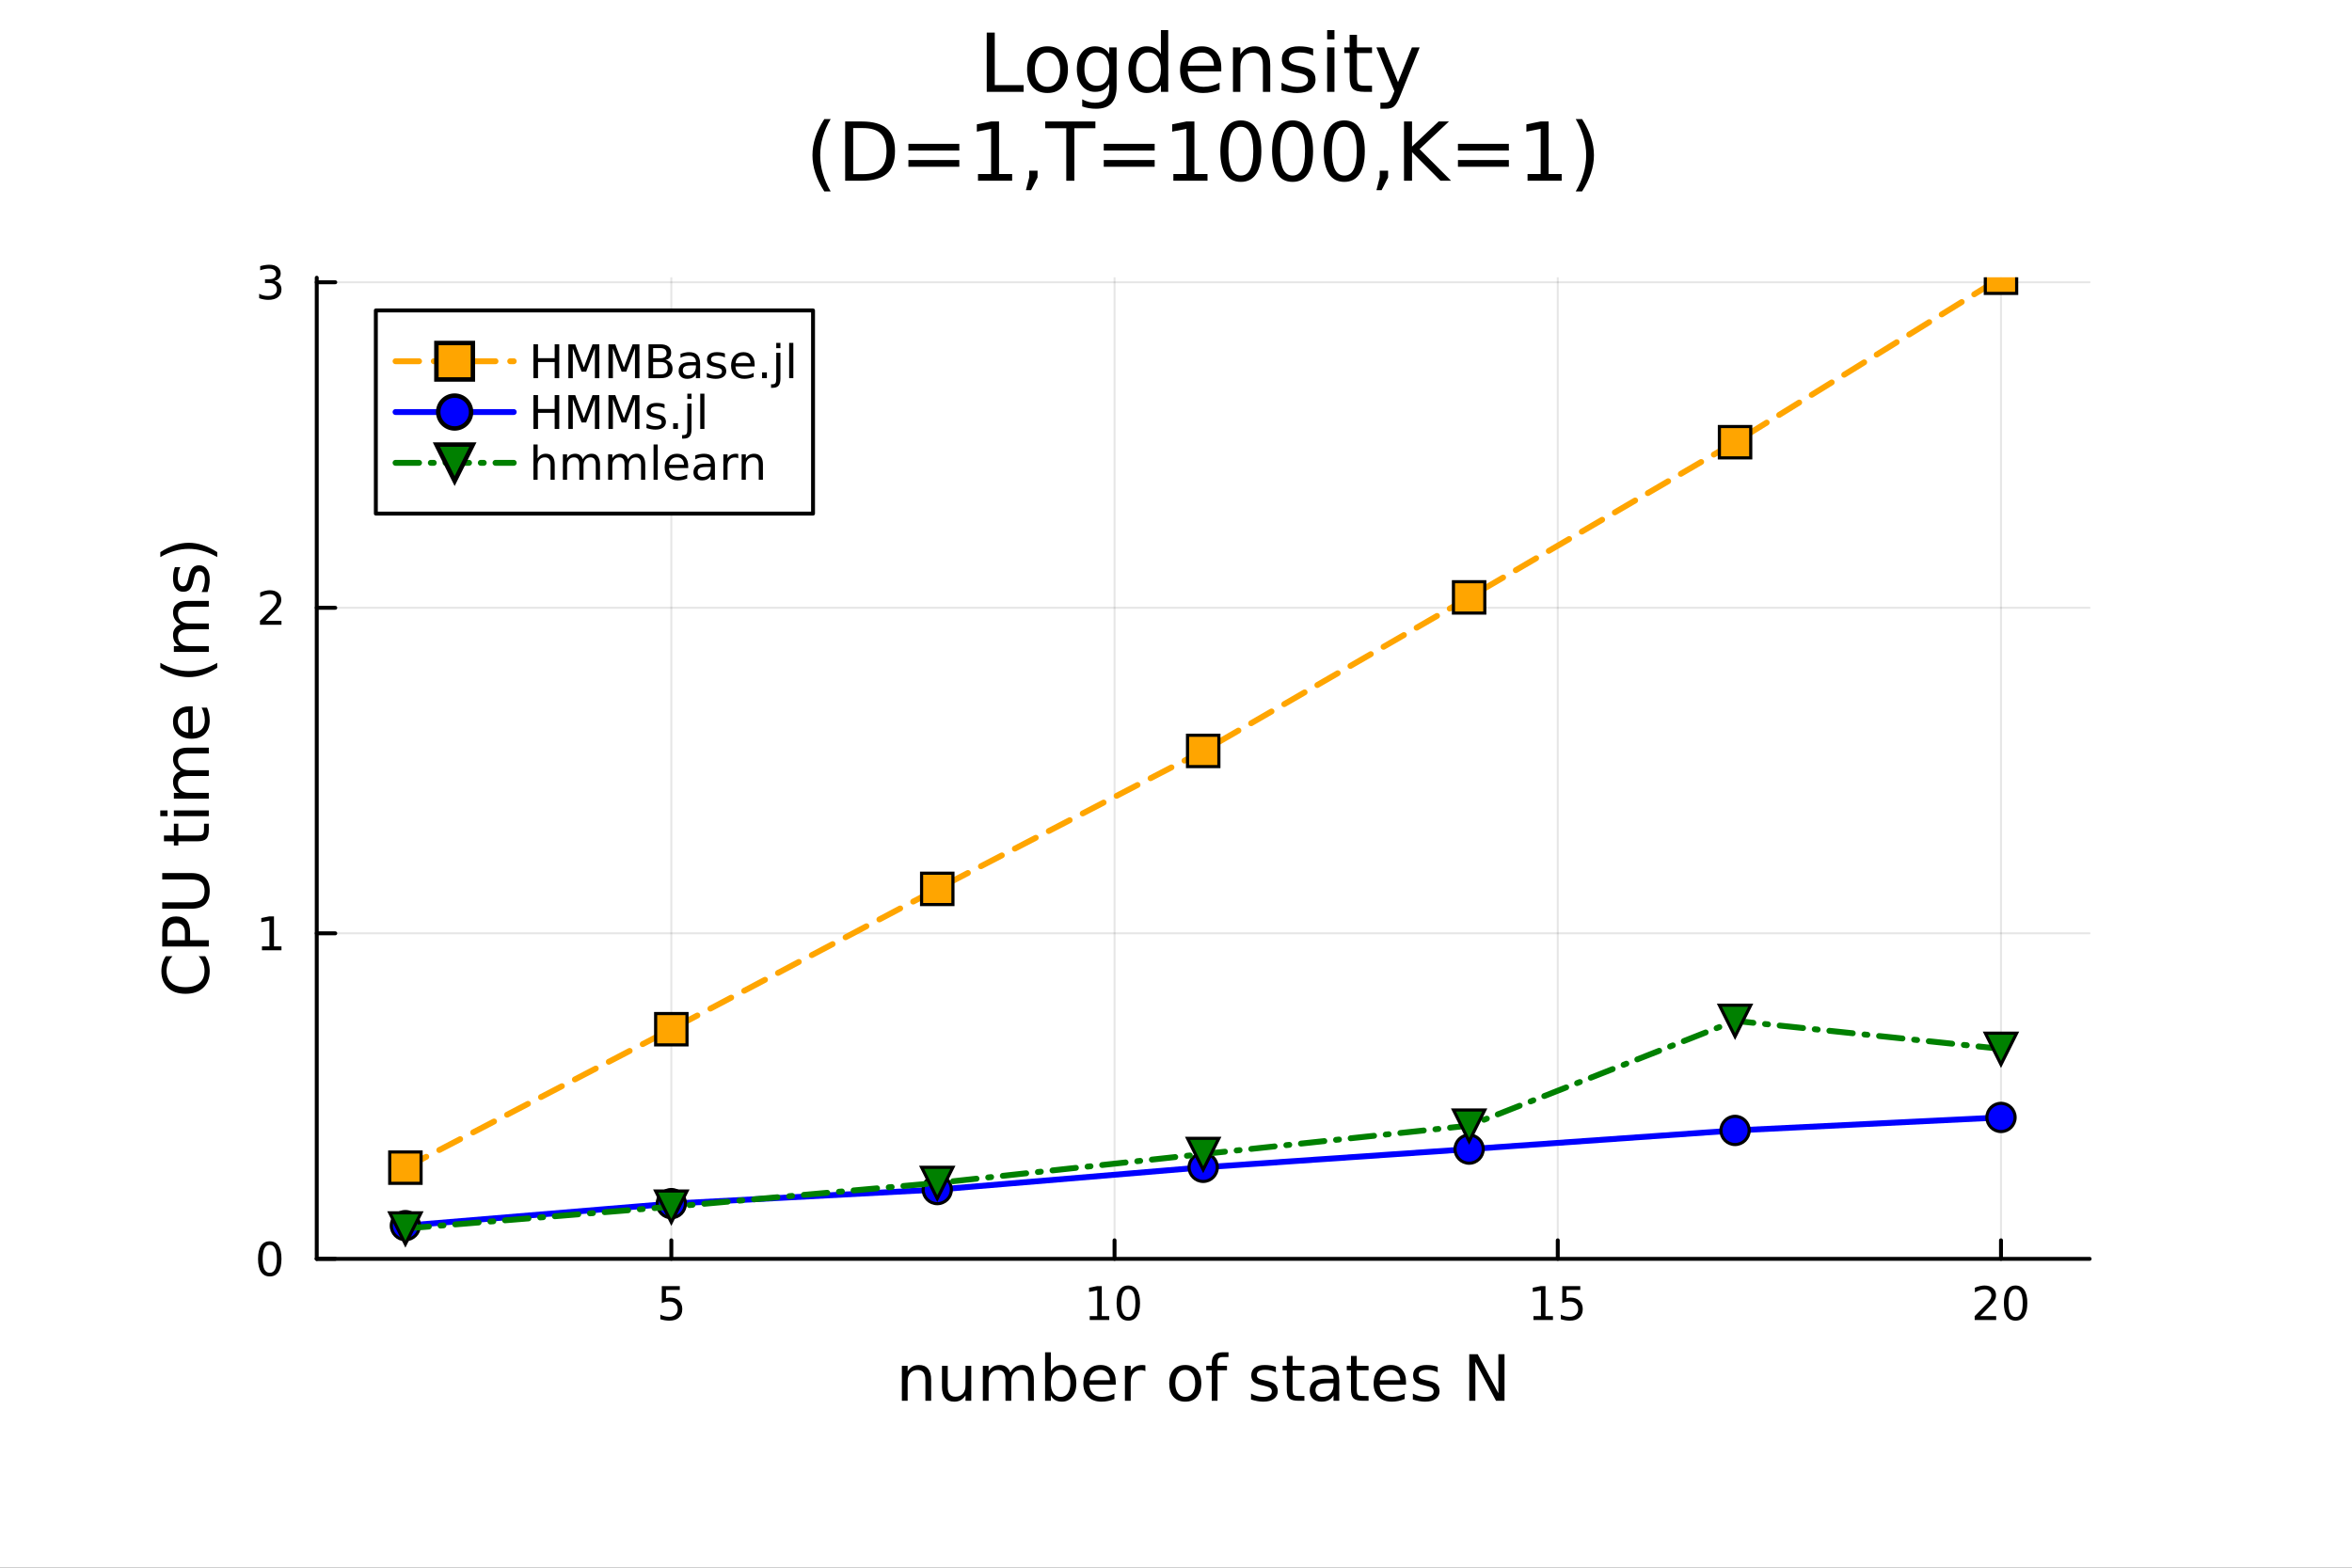 <?xml version="1.0" encoding="utf-8"?>
<svg xmlns="http://www.w3.org/2000/svg" xmlns:xlink="http://www.w3.org/1999/xlink" width="600" height="400" viewBox="0 0 2400 1600">
<rect x="0" y="0" width="2400" height="1600" fill="#333333" stroke="none"/>
<defs>
  <clipPath id="clip230">
    <rect x="0" y="0" width="2400" height="1600"/>
  </clipPath>
</defs>
<path clip-path="url(#clip230)" d="M0 1600 L2400 1600 L2400 0 L0 0  Z" fill="#ffffff" fill-rule="evenodd" fill-opacity="1"/>
<defs>
  <clipPath id="clip231">
    <rect x="480" y="0" width="1681" height="1600"/>
  </clipPath>
</defs>
<path clip-path="url(#clip230)" d="M323.213 1284.79 L2132.28 1284.79 L2132.28 283.465 L323.213 283.465  Z" fill="#ffffff" fill-rule="evenodd" fill-opacity="1"/>
<defs>
  <clipPath id="clip232">
    <rect x="323" y="283" width="1810" height="1002"/>
  </clipPath>
</defs>
<polyline clip-path="url(#clip232)" style="stroke:#000000; stroke-linecap:round; stroke-linejoin:round; stroke-width:2; stroke-opacity:0.1; fill:none" points="685.027,1284.79 685.027,283.465 "/>
<polyline clip-path="url(#clip232)" style="stroke:#000000; stroke-linecap:round; stroke-linejoin:round; stroke-width:2; stroke-opacity:0.1; fill:none" points="1137.29,1284.79 1137.29,283.465 "/>
<polyline clip-path="url(#clip232)" style="stroke:#000000; stroke-linecap:round; stroke-linejoin:round; stroke-width:2; stroke-opacity:0.1; fill:none" points="1589.56,1284.79 1589.56,283.465 "/>
<polyline clip-path="url(#clip232)" style="stroke:#000000; stroke-linecap:round; stroke-linejoin:round; stroke-width:2; stroke-opacity:0.1; fill:none" points="2041.83,1284.79 2041.83,283.465 "/>
<polyline clip-path="url(#clip230)" style="stroke:#000000; stroke-linecap:round; stroke-linejoin:round; stroke-width:4; stroke-opacity:1; fill:none" points="323.213,1284.79 2132.28,1284.79 "/>
<polyline clip-path="url(#clip230)" style="stroke:#000000; stroke-linecap:round; stroke-linejoin:round; stroke-width:4; stroke-opacity:1; fill:none" points="685.027,1284.79 685.027,1265.89 "/>
<polyline clip-path="url(#clip230)" style="stroke:#000000; stroke-linecap:round; stroke-linejoin:round; stroke-width:4; stroke-opacity:1; fill:none" points="1137.29,1284.79 1137.29,1265.89 "/>
<polyline clip-path="url(#clip230)" style="stroke:#000000; stroke-linecap:round; stroke-linejoin:round; stroke-width:4; stroke-opacity:1; fill:none" points="1589.56,1284.79 1589.56,1265.89 "/>
<polyline clip-path="url(#clip230)" style="stroke:#000000; stroke-linecap:round; stroke-linejoin:round; stroke-width:4; stroke-opacity:1; fill:none" points="2041.83,1284.79 2041.83,1265.89 "/>
<path clip-path="url(#clip230)" d="M675.305 1312.63 L693.661 1312.63 L693.661 1316.56 L679.587 1316.56 L679.587 1325.03 Q680.605 1324.69 681.624 1324.53 Q682.643 1324.34 683.661 1324.34 Q689.448 1324.34 692.828 1327.51 Q696.207 1330.68 696.207 1336.1 Q696.207 1341.68 692.735 1344.78 Q689.263 1347.86 682.943 1347.86 Q680.768 1347.86 678.499 1347.49 Q676.254 1347.12 673.846 1346.38 L673.846 1341.68 Q675.93 1342.81 678.152 1343.37 Q680.374 1343.92 682.851 1343.92 Q686.855 1343.92 689.193 1341.82 Q691.531 1339.71 691.531 1336.1 Q691.531 1332.49 689.193 1330.38 Q686.855 1328.28 682.851 1328.28 Q680.976 1328.28 679.101 1328.69 Q677.249 1329.11 675.305 1329.99 L675.305 1312.63 Z" fill="#000000" fill-rule="nonzero" fill-opacity="1" /><path clip-path="url(#clip230)" d="M1111.98 1343.25 L1119.62 1343.25 L1119.62 1316.89 L1111.31 1318.55 L1111.31 1314.29 L1119.57 1312.63 L1124.25 1312.63 L1124.25 1343.25 L1131.89 1343.25 L1131.89 1347.19 L1111.98 1347.19 L1111.98 1343.25 Z" fill="#000000" fill-rule="nonzero" fill-opacity="1" /><path clip-path="url(#clip230)" d="M1151.33 1315.71 Q1147.72 1315.71 1145.89 1319.27 Q1144.09 1322.81 1144.09 1329.94 Q1144.09 1337.05 1145.89 1340.61 Q1147.72 1344.16 1151.33 1344.16 Q1154.97 1344.16 1156.77 1340.61 Q1158.6 1337.05 1158.6 1329.94 Q1158.6 1322.81 1156.77 1319.27 Q1154.97 1315.71 1151.33 1315.71 M1151.33 1312 Q1157.14 1312 1160.2 1316.61 Q1163.28 1321.19 1163.28 1329.94 Q1163.28 1338.67 1160.2 1343.28 Q1157.14 1347.86 1151.33 1347.86 Q1145.52 1347.86 1142.44 1343.28 Q1139.39 1338.67 1139.39 1329.94 Q1139.39 1321.19 1142.44 1316.61 Q1145.52 1312 1151.33 1312 Z" fill="#000000" fill-rule="nonzero" fill-opacity="1" /><path clip-path="url(#clip230)" d="M1564.75 1343.25 L1572.39 1343.25 L1572.39 1316.89 L1564.08 1318.55 L1564.08 1314.29 L1572.34 1312.63 L1577.02 1312.63 L1577.02 1343.25 L1584.65 1343.25 L1584.65 1347.19 L1564.75 1347.19 L1564.75 1343.25 Z" fill="#000000" fill-rule="nonzero" fill-opacity="1" /><path clip-path="url(#clip230)" d="M1594.15 1312.63 L1612.5 1312.63 L1612.5 1316.56 L1598.43 1316.56 L1598.43 1325.03 Q1599.45 1324.69 1600.46 1324.53 Q1601.48 1324.34 1602.5 1324.34 Q1608.29 1324.34 1611.67 1327.51 Q1615.05 1330.68 1615.05 1336.1 Q1615.05 1341.68 1611.58 1344.78 Q1608.1 1347.86 1601.78 1347.86 Q1599.61 1347.86 1597.34 1347.49 Q1595.09 1347.12 1592.69 1346.38 L1592.69 1341.68 Q1594.77 1342.81 1596.99 1343.37 Q1599.21 1343.92 1601.69 1343.92 Q1605.7 1343.92 1608.03 1341.82 Q1610.37 1339.71 1610.37 1336.1 Q1610.37 1332.49 1608.03 1330.38 Q1605.7 1328.28 1601.69 1328.28 Q1599.82 1328.28 1597.94 1328.69 Q1596.09 1329.11 1594.15 1329.99 L1594.15 1312.63 Z" fill="#000000" fill-rule="nonzero" fill-opacity="1" /><path clip-path="url(#clip230)" d="M2020.6 1343.25 L2036.92 1343.25 L2036.92 1347.19 L2014.98 1347.19 L2014.98 1343.25 Q2017.64 1340.5 2022.22 1335.87 Q2026.83 1331.22 2028.01 1329.87 Q2030.26 1327.35 2031.14 1325.61 Q2032.04 1323.85 2032.04 1322.16 Q2032.04 1319.41 2030.09 1317.67 Q2028.17 1315.94 2025.07 1315.94 Q2022.87 1315.94 2020.42 1316.7 Q2017.99 1317.47 2015.21 1319.02 L2015.21 1314.29 Q2018.03 1313.16 2020.49 1312.58 Q2022.94 1312 2024.98 1312 Q2030.35 1312 2033.54 1314.69 Q2036.74 1317.37 2036.74 1321.86 Q2036.74 1323.99 2035.93 1325.91 Q2035.14 1327.81 2033.03 1330.41 Q2032.45 1331.08 2029.35 1334.29 Q2026.25 1337.49 2020.6 1343.25 Z" fill="#000000" fill-rule="nonzero" fill-opacity="1" /><path clip-path="url(#clip230)" d="M2056.74 1315.71 Q2053.13 1315.71 2051.3 1319.27 Q2049.49 1322.81 2049.49 1329.94 Q2049.49 1337.05 2051.3 1340.61 Q2053.13 1344.16 2056.74 1344.16 Q2060.37 1344.16 2062.18 1340.61 Q2064.01 1337.05 2064.01 1329.94 Q2064.01 1322.81 2062.18 1319.27 Q2060.37 1315.71 2056.74 1315.71 M2056.74 1312 Q2062.55 1312 2065.6 1316.61 Q2068.68 1321.19 2068.68 1329.94 Q2068.68 1338.67 2065.6 1343.28 Q2062.55 1347.86 2056.74 1347.86 Q2050.93 1347.86 2047.85 1343.28 Q2044.79 1338.67 2044.79 1329.94 Q2044.79 1321.19 2047.85 1316.61 Q2050.93 1312 2056.74 1312 Z" fill="#000000" fill-rule="nonzero" fill-opacity="1" /><path clip-path="url(#clip230)" d="M950.14 1408.14 L950.14 1429.65 L944.283 1429.65 L944.283 1408.33 Q944.283 1403.27 942.31 1400.75 Q940.336 1398.24 936.39 1398.24 Q931.647 1398.24 928.91 1401.26 Q926.173 1404.28 926.173 1409.5 L926.173 1429.65 L920.284 1429.65 L920.284 1394 L926.173 1394 L926.173 1399.54 Q928.273 1396.33 931.106 1394.74 Q933.971 1393.14 937.695 1393.14 Q943.838 1393.14 946.989 1396.96 Q950.14 1400.75 950.14 1408.14 Z" fill="#000000" fill-rule="nonzero" fill-opacity="1" /><path clip-path="url(#clip230)" d="M961.216 1415.58 L961.216 1394 L967.072 1394 L967.072 1415.36 Q967.072 1420.42 969.046 1422.97 Q971.019 1425.48 974.966 1425.48 Q979.708 1425.48 982.446 1422.46 Q985.215 1419.43 985.215 1414.21 L985.215 1394 L991.071 1394 L991.071 1429.65 L985.215 1429.65 L985.215 1424.18 Q983.082 1427.42 980.249 1429.01 Q977.448 1430.57 973.725 1430.57 Q967.582 1430.57 964.399 1426.76 Q961.216 1422.94 961.216 1415.58 M975.953 1393.14 L975.953 1393.14 Z" fill="#000000" fill-rule="nonzero" fill-opacity="1" /><path clip-path="url(#clip230)" d="M1030.89 1400.85 Q1033.08 1396.9 1036.14 1395.02 Q1039.2 1393.14 1043.33 1393.14 Q1048.9 1393.14 1051.93 1397.06 Q1054.95 1400.94 1054.95 1408.14 L1054.95 1429.65 L1049.06 1429.65 L1049.06 1408.33 Q1049.06 1403.2 1047.25 1400.72 Q1045.43 1398.24 1041.71 1398.24 Q1037.16 1398.24 1034.52 1401.26 Q1031.88 1404.28 1031.88 1409.5 L1031.88 1429.65 L1025.99 1429.65 L1025.99 1408.33 Q1025.99 1403.17 1024.17 1400.72 Q1022.36 1398.24 1018.57 1398.24 Q1014.08 1398.24 1011.44 1401.29 Q1008.8 1404.32 1008.8 1409.5 L1008.8 1429.65 L1002.91 1429.65 L1002.91 1394 L1008.8 1394 L1008.8 1399.54 Q1010.8 1396.26 1013.61 1394.7 Q1016.41 1393.14 1020.26 1393.14 Q1024.14 1393.14 1026.85 1395.12 Q1029.58 1397.09 1030.89 1400.85 Z" fill="#000000" fill-rule="nonzero" fill-opacity="1" /><path clip-path="url(#clip230)" d="M1092.22 1411.86 Q1092.22 1405.4 1089.55 1401.74 Q1086.91 1398.05 1082.26 1398.05 Q1077.61 1398.05 1074.94 1401.74 Q1072.3 1405.4 1072.3 1411.86 Q1072.3 1418.32 1074.94 1422.01 Q1077.61 1425.67 1082.26 1425.67 Q1086.91 1425.67 1089.55 1422.01 Q1092.22 1418.32 1092.22 1411.86 M1072.3 1399.41 Q1074.14 1396.23 1076.94 1394.7 Q1079.78 1393.14 1083.69 1393.14 Q1090.19 1393.14 1094.23 1398.3 Q1098.3 1403.46 1098.3 1411.86 Q1098.3 1420.26 1094.23 1425.42 Q1090.19 1430.57 1083.69 1430.57 Q1079.78 1430.57 1076.94 1429.05 Q1074.14 1427.49 1072.3 1424.3 L1072.3 1429.65 L1066.41 1429.65 L1066.41 1380.13 L1072.3 1380.13 L1072.3 1399.41 Z" fill="#000000" fill-rule="nonzero" fill-opacity="1" /><path clip-path="url(#clip230)" d="M1138.5 1410.36 L1138.5 1413.23 L1111.57 1413.23 Q1111.96 1419.28 1115.2 1422.46 Q1118.48 1425.61 1124.31 1425.61 Q1127.68 1425.61 1130.83 1424.78 Q1134.01 1423.95 1137.13 1422.3 L1137.13 1427.84 Q1133.98 1429.17 1130.67 1429.87 Q1127.36 1430.57 1123.96 1430.57 Q1115.43 1430.57 1110.43 1425.61 Q1105.46 1420.64 1105.46 1412.18 Q1105.46 1403.42 1110.17 1398.3 Q1114.92 1393.14 1122.94 1393.14 Q1130.13 1393.14 1134.3 1397.79 Q1138.5 1402.41 1138.5 1410.36 M1132.64 1408.64 Q1132.58 1403.84 1129.94 1400.97 Q1127.33 1398.11 1123 1398.11 Q1118.1 1398.11 1115.14 1400.88 Q1112.21 1403.65 1111.76 1408.68 L1132.64 1408.64 Z" fill="#000000" fill-rule="nonzero" fill-opacity="1" /><path clip-path="url(#clip230)" d="M1168.77 1399.48 Q1167.78 1398.91 1166.61 1398.65 Q1165.46 1398.36 1164.06 1398.36 Q1159.09 1398.36 1156.42 1401.61 Q1153.78 1404.83 1153.78 1410.87 L1153.78 1429.65 L1147.89 1429.65 L1147.89 1394 L1153.78 1394 L1153.78 1399.54 Q1155.62 1396.3 1158.58 1394.74 Q1161.54 1393.14 1165.78 1393.14 Q1166.38 1393.14 1167.11 1393.24 Q1167.85 1393.3 1168.74 1393.46 L1168.77 1399.48 Z" fill="#000000" fill-rule="nonzero" fill-opacity="1" /><path clip-path="url(#clip230)" d="M1209.45 1398.11 Q1204.74 1398.11 1202 1401.8 Q1199.26 1405.46 1199.26 1411.86 Q1199.26 1418.26 1201.97 1421.95 Q1204.7 1425.61 1209.45 1425.61 Q1214.13 1425.61 1216.86 1421.92 Q1219.6 1418.22 1219.6 1411.86 Q1219.6 1405.53 1216.86 1401.83 Q1214.13 1398.11 1209.45 1398.11 M1209.45 1393.14 Q1217.09 1393.14 1221.45 1398.11 Q1225.81 1403.07 1225.81 1411.86 Q1225.81 1420.61 1221.45 1425.61 Q1217.09 1430.57 1209.45 1430.57 Q1201.78 1430.57 1197.42 1425.61 Q1193.09 1420.61 1193.09 1411.86 Q1193.09 1403.07 1197.42 1398.11 Q1201.78 1393.14 1209.45 1393.14 Z" fill="#000000" fill-rule="nonzero" fill-opacity="1" /><path clip-path="url(#clip230)" d="M1253.56 1380.13 L1253.56 1385 L1247.96 1385 Q1244.81 1385 1243.57 1386.27 Q1242.36 1387.54 1242.36 1390.85 L1242.36 1394 L1252 1394 L1252 1398.55 L1242.36 1398.55 L1242.36 1429.65 L1236.47 1429.65 L1236.47 1398.55 L1230.87 1398.55 L1230.87 1394 L1236.47 1394 L1236.47 1391.52 Q1236.47 1385.57 1239.24 1382.86 Q1242.01 1380.13 1248.02 1380.13 L1253.56 1380.13 Z" fill="#000000" fill-rule="nonzero" fill-opacity="1" /><path clip-path="url(#clip230)" d="M1301.91 1395.05 L1301.91 1400.59 Q1299.43 1399.32 1296.75 1398.68 Q1294.08 1398.05 1291.21 1398.05 Q1286.85 1398.05 1284.66 1399.38 Q1282.49 1400.72 1282.49 1403.39 Q1282.49 1405.43 1284.05 1406.61 Q1285.61 1407.75 1290.32 1408.8 L1292.33 1409.25 Q1298.57 1410.59 1301.18 1413.04 Q1303.82 1415.46 1303.82 1419.82 Q1303.82 1424.78 1299.87 1427.68 Q1295.96 1430.57 1289.08 1430.57 Q1286.22 1430.57 1283.1 1430 Q1280.01 1429.46 1276.57 1428.35 L1276.57 1422.3 Q1279.82 1423.99 1282.97 1424.85 Q1286.12 1425.67 1289.21 1425.67 Q1293.35 1425.67 1295.57 1424.27 Q1297.8 1422.84 1297.8 1420.26 Q1297.8 1417.87 1296.18 1416.6 Q1294.59 1415.33 1289.15 1414.15 L1287.11 1413.67 Q1281.67 1412.53 1279.25 1410.17 Q1276.83 1407.79 1276.83 1403.65 Q1276.83 1398.62 1280.39 1395.88 Q1283.96 1393.14 1290.51 1393.14 Q1293.76 1393.14 1296.62 1393.62 Q1299.49 1394.1 1301.91 1395.05 Z" fill="#000000" fill-rule="nonzero" fill-opacity="1" /><path clip-path="url(#clip230)" d="M1318.94 1383.88 L1318.94 1394 L1331 1394 L1331 1398.55 L1318.94 1398.55 L1318.94 1417.91 Q1318.94 1422.27 1320.11 1423.51 Q1321.32 1424.75 1324.98 1424.75 L1331 1424.75 L1331 1429.65 L1324.98 1429.65 Q1318.2 1429.65 1315.63 1427.14 Q1313.05 1424.59 1313.05 1417.91 L1313.05 1398.55 L1308.75 1398.55 L1308.75 1394 L1313.05 1394 L1313.05 1383.88 L1318.94 1383.88 Z" fill="#000000" fill-rule="nonzero" fill-opacity="1" /><path clip-path="url(#clip230)" d="M1354.9 1411.73 Q1347.81 1411.73 1345.07 1413.36 Q1342.33 1414.98 1342.33 1418.89 Q1342.33 1422.01 1344.37 1423.86 Q1346.44 1425.67 1349.97 1425.67 Q1354.84 1425.67 1357.77 1422.24 Q1360.73 1418.77 1360.73 1413.04 L1360.73 1411.73 L1354.9 1411.73 M1366.58 1409.31 L1366.58 1429.65 L1360.73 1429.65 L1360.73 1424.24 Q1358.72 1427.49 1355.73 1429.05 Q1352.74 1430.57 1348.41 1430.57 Q1342.94 1430.57 1339.69 1427.52 Q1336.47 1424.43 1336.47 1419.28 Q1336.47 1413.26 1340.48 1410.2 Q1344.53 1407.15 1352.52 1407.15 L1360.73 1407.15 L1360.73 1406.58 Q1360.73 1402.53 1358.05 1400.34 Q1355.41 1398.11 1350.61 1398.11 Q1347.55 1398.11 1344.65 1398.84 Q1341.76 1399.57 1339.08 1401.04 L1339.08 1395.63 Q1342.3 1394.39 1345.32 1393.78 Q1348.35 1393.14 1351.21 1393.14 Q1358.95 1393.14 1362.76 1397.15 Q1366.58 1401.16 1366.58 1409.31 Z" fill="#000000" fill-rule="nonzero" fill-opacity="1" /><path clip-path="url(#clip230)" d="M1384.44 1383.88 L1384.44 1394 L1396.5 1394 L1396.5 1398.55 L1384.44 1398.55 L1384.44 1417.91 Q1384.44 1422.27 1385.62 1423.51 Q1386.83 1424.75 1390.49 1424.75 L1396.5 1424.75 L1396.5 1429.65 L1390.49 1429.65 Q1383.71 1429.65 1381.13 1427.14 Q1378.55 1424.59 1378.55 1417.91 L1378.55 1398.55 L1374.25 1398.55 L1374.25 1394 L1378.55 1394 L1378.55 1383.88 L1384.44 1383.88 Z" fill="#000000" fill-rule="nonzero" fill-opacity="1" /><path clip-path="url(#clip230)" d="M1434.7 1410.36 L1434.7 1413.23 L1407.77 1413.23 Q1408.15 1419.28 1411.4 1422.46 Q1414.68 1425.61 1420.5 1425.61 Q1423.88 1425.61 1427.03 1424.78 Q1430.21 1423.95 1433.33 1422.3 L1433.33 1427.84 Q1430.18 1429.17 1426.87 1429.87 Q1423.56 1430.57 1420.15 1430.57 Q1411.62 1430.57 1406.62 1425.61 Q1401.66 1420.64 1401.66 1412.18 Q1401.66 1403.42 1406.37 1398.3 Q1411.11 1393.14 1419.13 1393.14 Q1426.33 1393.14 1430.5 1397.79 Q1434.7 1402.41 1434.7 1410.36 M1428.84 1408.64 Q1428.78 1403.84 1426.14 1400.97 Q1423.53 1398.11 1419.2 1398.11 Q1414.3 1398.11 1411.34 1400.88 Q1408.41 1403.65 1407.96 1408.68 L1428.84 1408.64 Z" fill="#000000" fill-rule="nonzero" fill-opacity="1" /><path clip-path="url(#clip230)" d="M1467.03 1395.05 L1467.03 1400.59 Q1464.55 1399.32 1461.88 1398.68 Q1459.21 1398.05 1456.34 1398.05 Q1451.98 1398.05 1449.78 1399.38 Q1447.62 1400.72 1447.62 1403.39 Q1447.62 1405.43 1449.18 1406.61 Q1450.74 1407.75 1455.45 1408.8 L1457.45 1409.25 Q1463.69 1410.59 1466.3 1413.04 Q1468.94 1415.46 1468.94 1419.82 Q1468.94 1424.78 1465 1427.68 Q1461.08 1430.57 1454.21 1430.57 Q1451.34 1430.57 1448.22 1430 Q1445.14 1429.46 1441.7 1428.35 L1441.7 1422.3 Q1444.95 1423.99 1448.1 1424.85 Q1451.25 1425.67 1454.34 1425.67 Q1458.47 1425.67 1460.7 1424.27 Q1462.93 1422.84 1462.93 1420.26 Q1462.93 1417.87 1461.31 1416.6 Q1459.71 1415.33 1454.27 1414.15 L1452.23 1413.67 Q1446.79 1412.53 1444.37 1410.17 Q1441.95 1407.79 1441.95 1403.65 Q1441.95 1398.62 1445.52 1395.88 Q1449.08 1393.14 1455.64 1393.14 Q1458.89 1393.14 1461.75 1393.62 Q1464.62 1394.1 1467.03 1395.05 Z" fill="#000000" fill-rule="nonzero" fill-opacity="1" /><path clip-path="url(#clip230)" d="M1499.25 1382.13 L1507.9 1382.13 L1528.97 1421.89 L1528.97 1382.13 L1535.21 1382.13 L1535.21 1429.65 L1526.55 1429.65 L1505.48 1389.9 L1505.48 1429.65 L1499.25 1429.65 L1499.25 1382.13 Z" fill="#000000" fill-rule="nonzero" fill-opacity="1" /><polyline clip-path="url(#clip232)" style="stroke:#000000; stroke-linecap:round; stroke-linejoin:round; stroke-width:2; stroke-opacity:0.1; fill:none" points="323.213,1284.79 2132.28,1284.79 "/>
<polyline clip-path="url(#clip232)" style="stroke:#000000; stroke-linecap:round; stroke-linejoin:round; stroke-width:2; stroke-opacity:0.1; fill:none" points="323.213,952.555 2132.28,952.555 "/>
<polyline clip-path="url(#clip232)" style="stroke:#000000; stroke-linecap:round; stroke-linejoin:round; stroke-width:2; stroke-opacity:0.1; fill:none" points="323.213,620.322 2132.28,620.322 "/>
<polyline clip-path="url(#clip232)" style="stroke:#000000; stroke-linecap:round; stroke-linejoin:round; stroke-width:2; stroke-opacity:0.1; fill:none" points="323.213,288.089 2132.28,288.089 "/>
<polyline clip-path="url(#clip230)" style="stroke:#000000; stroke-linecap:round; stroke-linejoin:round; stroke-width:4; stroke-opacity:1; fill:none" points="323.213,1284.79 323.213,283.465 "/>
<polyline clip-path="url(#clip230)" style="stroke:#000000; stroke-linecap:round; stroke-linejoin:round; stroke-width:4; stroke-opacity:1; fill:none" points="323.213,1284.79 342.11,1284.79 "/>
<polyline clip-path="url(#clip230)" style="stroke:#000000; stroke-linecap:round; stroke-linejoin:round; stroke-width:4; stroke-opacity:1; fill:none" points="323.213,952.555 342.11,952.555 "/>
<polyline clip-path="url(#clip230)" style="stroke:#000000; stroke-linecap:round; stroke-linejoin:round; stroke-width:4; stroke-opacity:1; fill:none" points="323.213,620.322 342.11,620.322 "/>
<polyline clip-path="url(#clip230)" style="stroke:#000000; stroke-linecap:round; stroke-linejoin:round; stroke-width:4; stroke-opacity:1; fill:none" points="323.213,288.089 342.11,288.089 "/>
<path clip-path="url(#clip230)" d="M275.268 1270.59 Q271.657 1270.59 269.828 1274.15 Q268.023 1277.69 268.023 1284.82 Q268.023 1291.93 269.828 1295.49 Q271.657 1299.04 275.268 1299.04 Q278.902 1299.04 280.708 1295.49 Q282.537 1291.93 282.537 1284.82 Q282.537 1277.69 280.708 1274.15 Q278.902 1270.59 275.268 1270.59 M275.268 1266.88 Q281.078 1266.88 284.134 1271.49 Q287.213 1276.07 287.213 1284.82 Q287.213 1293.55 284.134 1298.16 Q281.078 1302.74 275.268 1302.74 Q269.458 1302.74 266.379 1298.16 Q263.324 1293.55 263.324 1284.82 Q263.324 1276.07 266.379 1271.49 Q269.458 1266.88 275.268 1266.88 Z" fill="#000000" fill-rule="nonzero" fill-opacity="1" /><path clip-path="url(#clip230)" d="M267.305 965.899 L274.944 965.899 L274.944 939.534 L266.634 941.2 L266.634 936.941 L274.898 935.275 L279.574 935.275 L279.574 965.899 L287.213 965.899 L287.213 969.835 L267.305 969.835 L267.305 965.899 Z" fill="#000000" fill-rule="nonzero" fill-opacity="1" /><path clip-path="url(#clip230)" d="M270.893 633.667 L287.213 633.667 L287.213 637.602 L265.268 637.602 L265.268 633.667 Q267.93 630.912 272.514 626.282 Q277.12 621.63 278.301 620.287 Q280.546 617.764 281.426 616.028 Q282.328 614.269 282.328 612.579 Q282.328 609.824 280.384 608.088 Q278.463 606.352 275.361 606.352 Q273.162 606.352 270.708 607.116 Q268.278 607.88 265.5 609.431 L265.5 604.708 Q268.324 603.574 270.778 602.995 Q273.231 602.417 275.268 602.417 Q280.639 602.417 283.833 605.102 Q287.027 607.787 287.027 612.278 Q287.027 614.407 286.217 616.329 Q285.43 618.227 283.324 620.819 Q282.745 621.491 279.643 624.708 Q276.541 627.903 270.893 633.667 Z" fill="#000000" fill-rule="nonzero" fill-opacity="1" /><path clip-path="url(#clip230)" d="M280.083 286.735 Q283.439 287.452 285.314 289.721 Q287.213 291.989 287.213 295.323 Q287.213 300.438 283.694 303.239 Q280.176 306.04 273.694 306.04 Q271.518 306.04 269.203 305.6 Q266.912 305.184 264.458 304.327 L264.458 299.813 Q266.403 300.948 268.717 301.526 Q271.032 302.105 273.555 302.105 Q277.953 302.105 280.245 300.369 Q282.56 298.633 282.56 295.323 Q282.56 292.267 280.407 290.554 Q278.277 288.818 274.458 288.818 L270.43 288.818 L270.43 284.976 L274.643 284.976 Q278.092 284.976 279.921 283.61 Q281.75 282.221 281.75 279.628 Q281.75 276.966 279.852 275.554 Q277.977 274.119 274.458 274.119 Q272.537 274.119 270.338 274.536 Q268.139 274.952 265.5 275.832 L265.5 271.665 Q268.162 270.925 270.477 270.554 Q272.815 270.184 274.875 270.184 Q280.199 270.184 283.301 272.614 Q286.402 275.022 286.402 279.142 Q286.402 282.013 284.759 284.003 Q283.115 285.971 280.083 286.735 Z" fill="#000000" fill-rule="nonzero" fill-opacity="1" /><path clip-path="url(#clip230)" d="M169.208 975.957 L175.988 975.957 Q172.964 979.203 171.468 982.895 Q169.972 986.555 169.972 990.693 Q169.972 998.841 174.969 1003.17 Q179.934 1007.5 189.356 1007.5 Q198.745 1007.5 203.742 1003.17 Q208.707 998.841 208.707 990.693 Q208.707 986.555 207.211 982.895 Q205.715 979.203 202.692 975.957 L209.408 975.957 Q211.699 979.33 212.845 983.118 Q213.991 986.874 213.991 991.075 Q213.991 1001.86 207.402 1008.07 Q200.782 1014.28 189.356 1014.28 Q177.897 1014.28 171.309 1008.07 Q164.688 1001.86 164.688 991.075 Q164.688 986.81 165.834 983.054 Q166.948 979.267 169.208 975.957 Z" fill="#000000" fill-rule="nonzero" fill-opacity="1" /><path clip-path="url(#clip230)" d="M170.831 959.597 L188.687 959.597 L188.687 951.512 Q188.687 947.024 186.364 944.574 Q184.04 942.123 179.743 942.123 Q175.478 942.123 173.155 944.574 Q170.831 947.024 170.831 951.512 L170.831 959.597 M165.548 966.026 L165.548 951.512 Q165.548 943.523 169.176 939.449 Q172.773 935.343 179.743 935.343 Q186.777 935.343 190.374 939.449 Q193.971 943.523 193.971 951.512 L193.971 959.597 L213.068 959.597 L213.068 966.026 L165.548 966.026 Z" fill="#000000" fill-rule="nonzero" fill-opacity="1" /><path clip-path="url(#clip230)" d="M165.548 927.45 L165.548 920.989 L194.416 920.989 Q202.055 920.989 205.429 918.22 Q208.771 915.451 208.771 909.244 Q208.771 903.069 205.429 900.3 Q202.055 897.531 194.416 897.531 L165.548 897.531 L165.548 891.07 L195.212 891.07 Q204.506 891.07 209.248 895.685 Q213.991 900.268 213.991 909.244 Q213.991 918.251 209.248 922.867 Q204.506 927.45 195.212 927.45 L165.548 927.45 Z" fill="#000000" fill-rule="nonzero" fill-opacity="1" /><path clip-path="url(#clip230)" d="M167.298 852.748 L177.42 852.748 L177.42 840.685 L181.971 840.685 L181.971 852.748 L201.323 852.748 Q205.684 852.748 206.925 851.571 Q208.166 850.361 208.166 846.701 L208.166 840.685 L213.068 840.685 L213.068 846.701 Q213.068 853.48 210.553 856.058 Q208.007 858.637 201.323 858.637 L181.971 858.637 L181.971 862.933 L177.42 862.933 L177.42 858.637 L167.298 858.637 L167.298 852.748 Z" fill="#000000" fill-rule="nonzero" fill-opacity="1" /><path clip-path="url(#clip230)" d="M177.42 832.983 L177.42 827.126 L213.068 827.126 L213.068 832.983 L177.42 832.983 M163.543 832.983 L163.543 827.126 L170.959 827.126 L170.959 832.983 L163.543 832.983 Z" fill="#000000" fill-rule="nonzero" fill-opacity="1" /><path clip-path="url(#clip230)" d="M184.263 787.118 Q180.316 784.922 178.438 781.866 Q176.561 778.811 176.561 774.673 Q176.561 769.103 180.475 766.079 Q184.359 763.055 191.552 763.055 L213.068 763.055 L213.068 768.944 L191.743 768.944 Q186.618 768.944 184.136 770.758 Q181.653 772.572 181.653 776.296 Q181.653 780.848 184.677 783.489 Q187.7 786.131 192.92 786.131 L213.068 786.131 L213.068 792.019 L191.743 792.019 Q186.586 792.019 184.136 793.834 Q181.653 795.648 181.653 799.436 Q181.653 803.923 184.709 806.565 Q187.732 809.207 192.92 809.207 L213.068 809.207 L213.068 815.095 L177.42 815.095 L177.42 809.207 L182.958 809.207 Q179.68 807.202 178.12 804.401 Q176.561 801.6 176.561 797.749 Q176.561 793.866 178.534 791.16 Q180.507 788.423 184.263 787.118 Z" fill="#000000" fill-rule="nonzero" fill-opacity="1" /><path clip-path="url(#clip230)" d="M193.78 720.883 L196.644 720.883 L196.644 747.81 Q202.692 747.428 205.875 744.181 Q209.026 740.903 209.026 735.078 Q209.026 731.704 208.198 728.553 Q207.371 725.371 205.715 722.251 L211.254 722.251 Q212.59 725.402 213.291 728.713 Q213.991 732.023 213.991 735.428 Q213.991 743.958 209.026 748.955 Q204.06 753.921 195.594 753.921 Q186.841 753.921 181.717 749.21 Q176.561 744.468 176.561 736.447 Q176.561 729.254 181.207 725.084 Q185.823 720.883 193.78 720.883 M192.061 726.739 Q187.255 726.803 184.39 729.445 Q181.526 732.055 181.526 736.383 Q181.526 741.285 184.295 744.245 Q187.064 747.173 192.093 747.619 L192.061 726.739 Z" fill="#000000" fill-rule="nonzero" fill-opacity="1" /><path clip-path="url(#clip230)" d="M163.606 676.482 Q170.927 680.747 178.088 682.816 Q185.25 684.885 192.602 684.885 Q199.954 684.885 207.18 682.816 Q214.373 680.715 221.662 676.482 L221.662 681.574 Q214.182 686.349 206.957 688.736 Q199.732 691.091 192.602 691.091 Q185.504 691.091 178.311 688.736 Q171.118 686.381 163.606 681.574 L163.606 676.482 Z" fill="#000000" fill-rule="nonzero" fill-opacity="1" /><path clip-path="url(#clip230)" d="M184.263 637.365 Q180.316 635.168 178.438 632.113 Q176.561 629.057 176.561 624.92 Q176.561 619.35 180.475 616.326 Q184.359 613.302 191.552 613.302 L213.068 613.302 L213.068 619.191 L191.743 619.191 Q186.618 619.191 184.136 621.005 Q181.653 622.819 181.653 626.543 Q181.653 631.094 184.677 633.736 Q187.7 636.378 192.92 636.378 L213.068 636.378 L213.068 642.266 L191.743 642.266 Q186.586 642.266 184.136 644.08 Q181.653 645.895 181.653 649.682 Q181.653 654.17 184.709 656.812 Q187.732 659.454 192.92 659.454 L213.068 659.454 L213.068 665.342 L177.42 665.342 L177.42 659.454 L182.958 659.454 Q179.68 657.448 178.12 654.648 Q176.561 651.847 176.561 647.995 Q176.561 644.112 178.534 641.407 Q180.507 638.67 184.263 637.365 Z" fill="#000000" fill-rule="nonzero" fill-opacity="1" /><path clip-path="url(#clip230)" d="M178.47 578.896 L184.008 578.896 Q182.735 581.378 182.099 584.052 Q181.462 586.725 181.462 589.59 Q181.462 593.95 182.799 596.147 Q184.136 598.311 186.809 598.311 Q188.846 598.311 190.024 596.751 Q191.17 595.192 192.22 590.481 L192.666 588.476 Q194.003 582.238 196.453 579.628 Q198.872 576.986 203.233 576.986 Q208.198 576.986 211.094 580.933 Q213.991 584.848 213.991 591.723 Q213.991 594.587 213.418 597.706 Q212.877 600.794 211.763 604.231 L205.715 604.231 Q207.402 600.985 208.262 597.834 Q209.089 594.683 209.089 591.595 Q209.089 587.457 207.689 585.229 Q206.257 583.001 203.678 583.001 Q201.291 583.001 200.018 584.625 Q198.745 586.216 197.567 591.659 L197.09 593.696 Q195.944 599.139 193.589 601.558 Q191.202 603.976 187.064 603.976 Q182.035 603.976 179.298 600.412 Q176.561 596.847 176.561 590.29 Q176.561 587.044 177.038 584.179 Q177.515 581.315 178.47 578.896 Z" fill="#000000" fill-rule="nonzero" fill-opacity="1" /><path clip-path="url(#clip230)" d="M163.606 568.583 L163.606 563.491 Q171.118 558.716 178.311 556.361 Q185.504 553.974 192.602 553.974 Q199.732 553.974 206.957 556.361 Q214.182 558.716 221.662 563.491 L221.662 568.583 Q214.373 564.35 207.18 562.281 Q199.954 560.18 192.602 560.18 Q185.25 560.18 178.088 562.281 Q170.927 564.35 163.606 568.583 Z" fill="#000000" fill-rule="nonzero" fill-opacity="1" /><path clip-path="url(#clip230)" d="M1006.87 33.264 L1015.06 33.264 L1015.06 86.858 L1044.51 86.858 L1044.51 93.744 L1006.87 93.744 L1006.87 33.264 Z" fill="#000000" fill-rule="nonzero" fill-opacity="1" /><path clip-path="url(#clip230)" d="M1068.89 53.599 Q1062.9 53.599 1059.41 58.299 Q1055.93 62.957 1055.93 71.099 Q1055.93 79.242 1059.37 83.941 Q1062.86 88.599 1068.89 88.599 Q1074.85 88.599 1078.33 83.9 Q1081.81 79.201 1081.81 71.099 Q1081.81 63.038 1078.33 58.339 Q1074.85 53.599 1068.89 53.599 M1068.89 47.28 Q1078.61 47.28 1084.16 53.599 Q1089.71 59.919 1089.71 71.099 Q1089.71 82.239 1084.16 88.599 Q1078.61 94.919 1068.89 94.919 Q1059.13 94.919 1053.58 88.599 Q1048.07 82.239 1048.07 71.099 Q1048.07 59.919 1053.58 53.599 Q1059.13 47.28 1068.89 47.28 Z" fill="#000000" fill-rule="nonzero" fill-opacity="1" /><path clip-path="url(#clip230)" d="M1131.92 70.532 Q1131.92 62.431 1128.56 57.974 Q1125.24 53.519 1119.2 53.519 Q1113.21 53.519 1109.85 57.974 Q1106.52 62.431 1106.52 70.532 Q1106.52 78.594 1109.85 83.05 Q1113.21 87.506 1119.2 87.506 Q1125.24 87.506 1128.56 83.05 Q1131.92 78.594 1131.92 70.532 M1139.38 88.113 Q1139.38 99.699 1134.23 105.33 Q1129.09 111.001 1118.47 111.001 Q1114.55 111.001 1111.06 110.393 Q1107.58 109.826 1104.3 108.611 L1104.3 101.36 Q1107.58 103.142 1110.78 103.993 Q1113.98 104.843 1117.3 104.843 Q1124.63 104.843 1128.28 100.995 Q1131.92 97.187 1131.92 89.45 L1131.92 85.764 Q1129.61 89.774 1126.01 91.759 Q1122.4 93.744 1117.38 93.744 Q1109.04 93.744 1103.93 87.384 Q1098.83 81.024 1098.83 70.532 Q1098.83 60 1103.93 53.64 Q1109.04 47.28 1117.38 47.28 Q1122.4 47.28 1126.01 49.265 Q1129.61 51.25 1131.92 55.26 L1131.92 48.374 L1139.38 48.374 L1139.38 88.113 Z" fill="#000000" fill-rule="nonzero" fill-opacity="1" /><path clip-path="url(#clip230)" d="M1184.59 55.26 L1184.59 30.712 L1192.04 30.712 L1192.04 93.744 L1184.59 93.744 L1184.59 86.939 Q1182.24 90.989 1178.63 92.974 Q1175.07 94.919 1170.04 94.919 Q1161.82 94.919 1156.63 88.356 Q1151.49 81.794 1151.49 71.099 Q1151.49 60.405 1156.63 53.843 Q1161.82 47.28 1170.04 47.28 Q1175.07 47.28 1178.63 49.265 Q1182.24 51.209 1184.59 55.26 M1159.19 71.099 Q1159.19 79.323 1162.55 84.022 Q1165.95 88.68 1171.87 88.68 Q1177.78 88.68 1181.18 84.022 Q1184.59 79.323 1184.59 71.099 Q1184.59 62.876 1181.18 58.218 Q1177.78 53.519 1171.87 53.519 Q1165.95 53.519 1162.55 58.218 Q1159.19 62.876 1159.19 71.099 Z" fill="#000000" fill-rule="nonzero" fill-opacity="1" /><path clip-path="url(#clip230)" d="M1246.2 69.195 L1246.2 72.841 L1211.93 72.841 Q1212.42 80.538 1216.55 84.589 Q1220.72 88.599 1228.13 88.599 Q1232.43 88.599 1236.44 87.546 Q1240.49 86.493 1244.46 84.386 L1244.46 91.435 Q1240.45 93.136 1236.23 94.028 Q1232.02 94.919 1227.69 94.919 Q1216.83 94.919 1210.47 88.599 Q1204.15 82.28 1204.15 71.504 Q1204.15 60.364 1210.15 53.843 Q1216.18 47.28 1226.39 47.28 Q1235.55 47.28 1240.85 53.194 Q1246.2 59.068 1246.2 69.195 M1238.75 67.008 Q1238.67 60.891 1235.3 57.245 Q1231.98 53.599 1226.47 53.599 Q1220.23 53.599 1216.47 57.124 Q1212.74 60.648 1212.17 67.049 L1238.75 67.008 Z" fill="#000000" fill-rule="nonzero" fill-opacity="1" /><path clip-path="url(#clip230)" d="M1296.15 66.36 L1296.15 93.744 L1288.69 93.744 L1288.69 66.603 Q1288.69 60.162 1286.18 56.962 Q1283.67 53.762 1278.65 53.762 Q1272.61 53.762 1269.13 57.61 Q1265.64 61.458 1265.64 68.102 L1265.64 93.744 L1258.15 93.744 L1258.15 48.374 L1265.64 48.374 L1265.64 55.422 Q1268.32 51.331 1271.92 49.306 Q1275.57 47.28 1280.31 47.28 Q1288.13 47.28 1292.14 52.141 Q1296.15 56.962 1296.15 66.36 Z" fill="#000000" fill-rule="nonzero" fill-opacity="1" /><path clip-path="url(#clip230)" d="M1339.94 49.711 L1339.94 56.759 Q1336.78 55.139 1333.38 54.329 Q1329.97 53.519 1326.33 53.519 Q1320.78 53.519 1317.98 55.22 Q1315.23 56.921 1315.23 60.324 Q1315.23 62.917 1317.21 64.415 Q1319.2 65.874 1325.19 67.211 L1327.74 67.778 Q1335.68 69.479 1339.01 72.598 Q1342.37 75.677 1342.37 81.227 Q1342.37 87.546 1337.35 91.232 Q1332.36 94.919 1323.61 94.919 Q1319.97 94.919 1316 94.19 Q1312.07 93.501 1307.69 92.083 L1307.69 84.386 Q1311.82 86.533 1315.83 87.627 Q1319.85 88.68 1323.77 88.68 Q1329.04 88.68 1331.88 86.898 Q1334.71 85.075 1334.71 81.794 Q1334.71 78.756 1332.65 77.135 Q1330.62 75.515 1323.69 74.016 L1321.1 73.409 Q1314.17 71.95 1311.1 68.953 Q1308.02 65.914 1308.02 60.648 Q1308.02 54.248 1312.55 50.764 Q1317.09 47.28 1325.44 47.28 Q1329.57 47.28 1333.21 47.888 Q1336.86 48.495 1339.94 49.711 Z" fill="#000000" fill-rule="nonzero" fill-opacity="1" /><path clip-path="url(#clip230)" d="M1354.24 48.374 L1361.69 48.374 L1361.69 93.744 L1354.24 93.744 L1354.24 48.374 M1354.24 30.712 L1361.69 30.712 L1361.69 40.151 L1354.24 40.151 L1354.24 30.712 Z" fill="#000000" fill-rule="nonzero" fill-opacity="1" /><path clip-path="url(#clip230)" d="M1384.66 35.492 L1384.66 48.374 L1400.01 48.374 L1400.01 54.167 L1384.66 54.167 L1384.66 78.796 Q1384.66 84.346 1386.16 85.926 Q1387.7 87.506 1392.36 87.506 L1400.01 87.506 L1400.01 93.744 L1392.36 93.744 Q1383.73 93.744 1380.45 90.544 Q1377.17 87.303 1377.17 78.796 L1377.17 54.167 L1371.7 54.167 L1371.7 48.374 L1377.17 48.374 L1377.17 35.492 L1384.66 35.492 Z" fill="#000000" fill-rule="nonzero" fill-opacity="1" /><path clip-path="url(#clip230)" d="M1428.69 97.957 Q1425.53 106.059 1422.54 108.53 Q1419.54 111.001 1414.51 111.001 L1408.56 111.001 L1408.56 104.762 L1412.94 104.762 Q1416.01 104.762 1417.72 103.304 Q1419.42 101.846 1421.48 96.418 L1422.82 93.015 L1404.47 48.374 L1412.37 48.374 L1426.55 83.86 L1440.72 48.374 L1448.62 48.374 L1428.69 97.957 Z" fill="#000000" fill-rule="nonzero" fill-opacity="1" /><path clip-path="url(#clip230)" d="M847.631 121.513 Q842.203 130.83 839.57 139.945 Q836.937 149.059 836.937 158.417 Q836.937 167.774 839.57 176.97 Q842.244 186.125 847.631 195.401 L841.15 195.401 Q835.074 185.882 832.035 176.686 Q829.038 167.491 829.038 158.417 Q829.038 149.383 832.035 140.228 Q835.033 131.073 841.15 121.513 L847.631 121.513 Z" fill="#000000" fill-rule="nonzero" fill-opacity="1" /><path clip-path="url(#clip230)" d="M870.6 130.709 L870.6 177.739 L880.484 177.739 Q893.002 177.739 898.794 172.068 Q904.628 166.397 904.628 154.163 Q904.628 142.011 898.794 136.38 Q893.002 130.709 880.484 130.709 L870.6 130.709 M862.417 123.984 L879.228 123.984 Q896.809 123.984 905.033 131.316 Q913.256 138.608 913.256 154.163 Q913.256 169.8 904.992 177.132 Q896.728 184.464 879.228 184.464 L862.417 184.464 L862.417 123.984 Z" fill="#000000" fill-rule="nonzero" fill-opacity="1" /><path clip-path="url(#clip230)" d="M926.948 146.791 L978.881 146.791 L978.881 153.596 L926.948 153.596 L926.948 146.791 M926.948 163.318 L978.881 163.318 L978.881 170.205 L926.948 170.205 L926.948 163.318 Z" fill="#000000" fill-rule="nonzero" fill-opacity="1" /><path clip-path="url(#clip230)" d="M997.96 177.577 L1011.33 177.577 L1011.33 131.438 L996.786 134.354 L996.786 126.901 L1011.25 123.984 L1019.43 123.984 L1019.43 177.577 L1032.8 177.577 L1032.8 184.464 L997.96 184.464 L997.96 177.577 Z" fill="#000000" fill-rule="nonzero" fill-opacity="1" /><path clip-path="url(#clip230)" d="M1050.18 174.175 L1058.72 174.175 L1058.72 181.142 L1052.08 194.105 L1046.85 194.105 L1050.18 181.142 L1050.18 174.175 Z" fill="#000000" fill-rule="nonzero" fill-opacity="1" /><path clip-path="url(#clip230)" d="M1066.58 123.984 L1117.75 123.984 L1117.75 130.871 L1096.28 130.871 L1096.28 184.464 L1088.05 184.464 L1088.05 130.871 L1066.58 130.871 L1066.58 123.984 Z" fill="#000000" fill-rule="nonzero" fill-opacity="1" /><path clip-path="url(#clip230)" d="M1126.29 146.791 L1178.23 146.791 L1178.23 153.596 L1126.29 153.596 L1126.29 146.791 M1126.29 163.318 L1178.23 163.318 L1178.23 170.205 L1126.29 170.205 L1126.29 163.318 Z" fill="#000000" fill-rule="nonzero" fill-opacity="1" /><path clip-path="url(#clip230)" d="M1197.31 177.577 L1210.67 177.577 L1210.67 131.438 L1196.13 134.354 L1196.13 126.901 L1210.59 123.984 L1218.78 123.984 L1218.78 177.577 L1232.14 177.577 L1232.14 184.464 L1197.31 184.464 L1197.31 177.577 Z" fill="#000000" fill-rule="nonzero" fill-opacity="1" /><path clip-path="url(#clip230)" d="M1266.17 129.372 Q1259.85 129.372 1256.65 135.61 Q1253.49 141.808 1253.49 154.285 Q1253.49 166.721 1256.65 172.959 Q1259.85 179.157 1266.17 179.157 Q1272.53 179.157 1275.69 172.959 Q1278.89 166.721 1278.89 154.285 Q1278.89 141.808 1275.69 135.61 Q1272.53 129.372 1266.17 129.372 M1266.17 122.89 Q1276.34 122.89 1281.69 130.952 Q1287.07 138.972 1287.07 154.285 Q1287.07 169.557 1281.69 177.618 Q1276.34 185.639 1266.17 185.639 Q1256 185.639 1250.62 177.618 Q1245.27 169.557 1245.27 154.285 Q1245.27 138.972 1250.62 130.952 Q1256 122.89 1266.17 122.89 Z" fill="#000000" fill-rule="nonzero" fill-opacity="1" /><path clip-path="url(#clip230)" d="M1318.95 129.372 Q1312.63 129.372 1309.43 135.61 Q1306.27 141.808 1306.27 154.285 Q1306.27 166.721 1309.43 172.959 Q1312.63 179.157 1318.95 179.157 Q1325.31 179.157 1328.47 172.959 Q1331.67 166.721 1331.67 154.285 Q1331.67 141.808 1328.47 135.61 Q1325.31 129.372 1318.95 129.372 M1318.95 122.89 Q1329.12 122.89 1334.47 130.952 Q1339.86 138.972 1339.86 154.285 Q1339.86 169.557 1334.47 177.618 Q1329.12 185.639 1318.95 185.639 Q1308.79 185.639 1303.4 177.618 Q1298.05 169.557 1298.05 154.285 Q1298.05 138.972 1303.4 130.952 Q1308.79 122.89 1318.95 122.89 Z" fill="#000000" fill-rule="nonzero" fill-opacity="1" /><path clip-path="url(#clip230)" d="M1371.74 129.372 Q1365.42 129.372 1362.22 135.61 Q1359.06 141.808 1359.06 154.285 Q1359.06 166.721 1362.22 172.959 Q1365.42 179.157 1371.74 179.157 Q1378.1 179.157 1381.26 172.959 Q1384.46 166.721 1384.46 154.285 Q1384.46 141.808 1381.26 135.61 Q1378.1 129.372 1371.74 129.372 M1371.74 122.89 Q1381.91 122.89 1387.25 130.952 Q1392.64 138.972 1392.64 154.285 Q1392.64 169.557 1387.25 177.618 Q1381.91 185.639 1371.74 185.639 Q1361.57 185.639 1356.18 177.618 Q1350.83 169.557 1350.83 154.285 Q1350.83 138.972 1356.18 130.952 Q1361.57 122.89 1371.74 122.89 Z" fill="#000000" fill-rule="nonzero" fill-opacity="1" /><path clip-path="url(#clip230)" d="M1407.87 174.175 L1416.42 174.175 L1416.42 181.142 L1409.78 194.105 L1404.55 194.105 L1407.87 181.142 L1407.87 174.175 Z" fill="#000000" fill-rule="nonzero" fill-opacity="1" /><path clip-path="url(#clip230)" d="M1432.66 123.984 L1440.85 123.984 L1440.85 149.545 L1467.99 123.984 L1478.52 123.984 L1448.5 152.178 L1480.67 184.464 L1469.89 184.464 L1440.85 155.338 L1440.85 184.464 L1432.66 184.464 L1432.66 123.984 Z" fill="#000000" fill-rule="nonzero" fill-opacity="1" /><path clip-path="url(#clip230)" d="M1487.71 146.791 L1539.65 146.791 L1539.65 153.596 L1487.71 153.596 L1487.71 146.791 M1487.71 163.318 L1539.65 163.318 L1539.65 170.205 L1487.71 170.205 L1487.71 163.318 Z" fill="#000000" fill-rule="nonzero" fill-opacity="1" /><path clip-path="url(#clip230)" d="M1558.73 177.577 L1572.1 177.577 L1572.1 131.438 L1557.55 134.354 L1557.55 126.901 L1572.01 123.984 L1580.2 123.984 L1580.2 177.577 L1593.56 177.577 L1593.56 184.464 L1558.73 184.464 L1558.73 177.577 Z" fill="#000000" fill-rule="nonzero" fill-opacity="1" /><path clip-path="url(#clip230)" d="M1607.86 121.513 L1614.35 121.513 Q1620.42 131.073 1623.42 140.228 Q1626.46 149.383 1626.46 158.417 Q1626.46 167.491 1623.42 176.686 Q1620.42 185.882 1614.35 195.401 L1607.86 195.401 Q1613.25 186.125 1615.89 176.97 Q1618.56 167.774 1618.56 158.417 Q1618.56 149.059 1615.89 139.945 Q1613.25 130.83 1607.86 121.513 Z" fill="#000000" fill-rule="nonzero" fill-opacity="1" /><polyline clip-path="url(#clip232)" style="stroke:#ffa500; stroke-linecap:round; stroke-linejoin:round; stroke-width:6; stroke-opacity:1; fill:none" stroke-dasharray="24, 15" points="413.666,1191.72 685.027,1050.43 956.387,907.206 1227.75,766.398 1499.11,609.703 1770.47,451.314 2041.83,283.465 "/>
<path clip-path="url(#clip232)" d="M397.666 1175.72 L397.666 1207.72 L429.666 1207.72 L429.666 1175.72 L397.666 1175.72 Z" fill="#ffa500" fill-rule="evenodd" fill-opacity="1" stroke="#000000" stroke-opacity="1" stroke-width="3.2"/>
<path clip-path="url(#clip232)" d="M669.027 1034.43 L669.027 1066.43 L701.027 1066.43 L701.027 1034.43 L669.027 1034.43 Z" fill="#ffa500" fill-rule="evenodd" fill-opacity="1" stroke="#000000" stroke-opacity="1" stroke-width="3.2"/>
<path clip-path="url(#clip232)" d="M940.387 891.206 L940.387 923.206 L972.387 923.206 L972.387 891.206 L940.387 891.206 Z" fill="#ffa500" fill-rule="evenodd" fill-opacity="1" stroke="#000000" stroke-opacity="1" stroke-width="3.2"/>
<path clip-path="url(#clip232)" d="M1211.75 750.398 L1211.75 782.398 L1243.75 782.398 L1243.75 750.398 L1211.75 750.398 Z" fill="#ffa500" fill-rule="evenodd" fill-opacity="1" stroke="#000000" stroke-opacity="1" stroke-width="3.2"/>
<path clip-path="url(#clip232)" d="M1483.11 593.703 L1483.11 625.703 L1515.11 625.703 L1515.11 593.703 L1483.11 593.703 Z" fill="#ffa500" fill-rule="evenodd" fill-opacity="1" stroke="#000000" stroke-opacity="1" stroke-width="3.2"/>
<path clip-path="url(#clip232)" d="M1754.47 435.314 L1754.47 467.314 L1786.47 467.314 L1786.47 435.314 L1754.47 435.314 Z" fill="#ffa500" fill-rule="evenodd" fill-opacity="1" stroke="#000000" stroke-opacity="1" stroke-width="3.2"/>
<path clip-path="url(#clip232)" d="M2025.83 267.465 L2025.83 299.465 L2057.83 299.465 L2057.83 267.465 L2025.83 267.465 Z" fill="#ffa500" fill-rule="evenodd" fill-opacity="1" stroke="#000000" stroke-opacity="1" stroke-width="3.2"/>
<polyline clip-path="url(#clip232)" style="stroke:#0000ff; stroke-linecap:round; stroke-linejoin:round; stroke-width:6; stroke-opacity:1; fill:none" points="413.666,1250.92 685.027,1228.45 956.387,1214.09 1227.75,1191.38 1499.11,1172.79 1770.47,1153.73 2041.83,1140.46 "/>
<circle clip-path="url(#clip232)" cx="413.666" cy="1250.92" r="14.4" fill="#0000ff" fill-rule="evenodd" fill-opacity="1" stroke="#000000" stroke-opacity="1" stroke-width="3.2"/>
<circle clip-path="url(#clip232)" cx="685.027" cy="1228.45" r="14.4" fill="#0000ff" fill-rule="evenodd" fill-opacity="1" stroke="#000000" stroke-opacity="1" stroke-width="3.2"/>
<circle clip-path="url(#clip232)" cx="956.387" cy="1214.09" r="14.4" fill="#0000ff" fill-rule="evenodd" fill-opacity="1" stroke="#000000" stroke-opacity="1" stroke-width="3.2"/>
<circle clip-path="url(#clip232)" cx="1227.75" cy="1191.38" r="14.4" fill="#0000ff" fill-rule="evenodd" fill-opacity="1" stroke="#000000" stroke-opacity="1" stroke-width="3.2"/>
<circle clip-path="url(#clip232)" cx="1499.11" cy="1172.79" r="14.4" fill="#0000ff" fill-rule="evenodd" fill-opacity="1" stroke="#000000" stroke-opacity="1" stroke-width="3.2"/>
<circle clip-path="url(#clip232)" cx="1770.47" cy="1153.73" r="14.4" fill="#0000ff" fill-rule="evenodd" fill-opacity="1" stroke="#000000" stroke-opacity="1" stroke-width="3.2"/>
<circle clip-path="url(#clip232)" cx="2041.83" cy="1140.46" r="14.4" fill="#0000ff" fill-rule="evenodd" fill-opacity="1" stroke="#000000" stroke-opacity="1" stroke-width="3.2"/>
<polyline clip-path="url(#clip232)" style="stroke:#008000; stroke-linecap:round; stroke-linejoin:round; stroke-width:6; stroke-opacity:1; fill:none" stroke-dasharray="24, 12, 3, 12" points="413.666,1253.8 685.027,1231.58 956.387,1207.34 1227.75,1177.8 1499.11,1148.84 1770.47,1041.92 2041.83,1070.44 "/>
<path clip-path="url(#clip232)" d="M429.666 1237.8 L397.666 1237.8 L413.666 1269.8 L429.666 1237.8 Z" fill="#008000" fill-rule="evenodd" fill-opacity="1" stroke="#000000" stroke-opacity="1" stroke-width="3.2"/>
<path clip-path="url(#clip232)" d="M701.027 1215.58 L669.027 1215.58 L685.027 1247.58 L701.027 1215.58 Z" fill="#008000" fill-rule="evenodd" fill-opacity="1" stroke="#000000" stroke-opacity="1" stroke-width="3.2"/>
<path clip-path="url(#clip232)" d="M972.387 1191.34 L940.387 1191.34 L956.387 1223.34 L972.387 1191.34 Z" fill="#008000" fill-rule="evenodd" fill-opacity="1" stroke="#000000" stroke-opacity="1" stroke-width="3.2"/>
<path clip-path="url(#clip232)" d="M1243.75 1161.8 L1211.75 1161.8 L1227.75 1193.8 L1243.75 1161.8 Z" fill="#008000" fill-rule="evenodd" fill-opacity="1" stroke="#000000" stroke-opacity="1" stroke-width="3.2"/>
<path clip-path="url(#clip232)" d="M1515.11 1132.84 L1483.11 1132.84 L1499.11 1164.84 L1515.11 1132.84 Z" fill="#008000" fill-rule="evenodd" fill-opacity="1" stroke="#000000" stroke-opacity="1" stroke-width="3.2"/>
<path clip-path="url(#clip232)" d="M1786.47 1025.92 L1754.47 1025.92 L1770.47 1057.92 L1786.47 1025.92 Z" fill="#008000" fill-rule="evenodd" fill-opacity="1" stroke="#000000" stroke-opacity="1" stroke-width="3.2"/>
<path clip-path="url(#clip232)" d="M2057.83 1054.44 L2025.83 1054.44 L2041.83 1086.44 L2057.83 1054.44 Z" fill="#008000" fill-rule="evenodd" fill-opacity="1" stroke="#000000" stroke-opacity="1" stroke-width="3.2"/>
<path clip-path="url(#clip230)" d="M383.515 524.202 L829.629 524.202 L829.629 316.842 L383.515 316.842  Z" fill="#ffffff" fill-rule="evenodd" fill-opacity="1"/>
<polyline clip-path="url(#clip230)" style="stroke:#000000; stroke-linecap:round; stroke-linejoin:round; stroke-width:4; stroke-opacity:1; fill:none" points="383.515,524.202 829.629,524.202 829.629,316.842 383.515,316.842 383.515,524.202 "/>
<polyline clip-path="url(#clip230)" style="stroke:#ffa500; stroke-linecap:round; stroke-linejoin:round; stroke-width:6; stroke-opacity:1; fill:none" stroke-dasharray="24, 15" points="403.616,368.682 524.22,368.682 "/>
<path clip-path="url(#clip230)" d="M445.306 350.07 L445.306 387.294 L482.53 387.294 L482.53 350.07 L445.306 350.07 Z" fill="#ffa500" fill-rule="evenodd" fill-opacity="1" stroke="#000000" stroke-opacity="1" stroke-width="4.551"/>
<path clip-path="url(#clip230)" d="M544.321 351.402 L548.997 351.402 L548.997 365.569 L565.988 365.569 L565.988 351.402 L570.664 351.402 L570.664 385.962 L565.988 385.962 L565.988 369.504 L548.997 369.504 L548.997 385.962 L544.321 385.962 L544.321 351.402 Z" fill="#000000" fill-rule="nonzero" fill-opacity="1" /><path clip-path="url(#clip230)" d="M579.969 351.402 L586.937 351.402 L595.756 374.92 L604.622 351.402 L611.589 351.402 L611.589 385.962 L607.029 385.962 L607.029 355.615 L598.117 379.319 L593.418 379.319 L584.506 355.615 L584.506 385.962 L579.969 385.962 L579.969 351.402 Z" fill="#000000" fill-rule="nonzero" fill-opacity="1" /><path clip-path="url(#clip230)" d="M620.872 351.402 L627.839 351.402 L636.659 374.92 L645.524 351.402 L652.492 351.402 L652.492 385.962 L647.932 385.962 L647.932 355.615 L639.02 379.319 L634.321 379.319 L625.409 355.615 L625.409 385.962 L620.872 385.962 L620.872 351.402 Z" fill="#000000" fill-rule="nonzero" fill-opacity="1" /><path clip-path="url(#clip230)" d="M666.45 369.457 L666.45 382.119 L673.95 382.119 Q677.723 382.119 679.529 380.569 Q681.358 378.994 681.358 375.777 Q681.358 372.536 679.529 371.008 Q677.723 369.457 673.95 369.457 L666.45 369.457 M666.45 355.245 L666.45 365.661 L673.371 365.661 Q676.797 365.661 678.464 364.388 Q680.154 363.092 680.154 360.453 Q680.154 357.837 678.464 356.541 Q676.797 355.245 673.371 355.245 L666.45 355.245 M661.774 351.402 L673.719 351.402 Q679.066 351.402 681.959 353.624 Q684.853 355.846 684.853 359.944 Q684.853 363.115 683.371 364.99 Q681.89 366.865 679.02 367.328 Q682.469 368.069 684.367 370.43 Q686.288 372.768 686.288 376.286 Q686.288 380.916 683.14 383.439 Q679.992 385.962 674.182 385.962 L661.774 385.962 L661.774 351.402 Z" fill="#000000" fill-rule="nonzero" fill-opacity="1" /><path clip-path="url(#clip230)" d="M705.894 372.93 Q700.732 372.93 698.742 374.11 Q696.751 375.291 696.751 378.138 Q696.751 380.406 698.232 381.749 Q699.737 383.068 702.307 383.068 Q705.848 383.068 707.978 380.569 Q710.131 378.045 710.131 373.879 L710.131 372.93 L705.894 372.93 M714.39 371.17 L714.39 385.962 L710.131 385.962 L710.131 382.027 Q708.672 384.388 706.496 385.522 Q704.32 386.633 701.172 386.633 Q697.191 386.633 694.83 384.411 Q692.492 382.166 692.492 378.416 Q692.492 374.041 695.408 371.819 Q698.348 369.596 704.158 369.596 L710.131 369.596 L710.131 369.18 Q710.131 366.24 708.186 364.643 Q706.265 363.022 702.769 363.022 Q700.547 363.022 698.441 363.555 Q696.334 364.087 694.39 365.152 L694.39 361.217 Q696.728 360.314 698.927 359.874 Q701.126 359.411 703.209 359.411 Q708.834 359.411 711.612 362.328 Q714.39 365.245 714.39 371.17 Z" fill="#000000" fill-rule="nonzero" fill-opacity="1" /><path clip-path="url(#clip230)" d="M739.691 360.8 L739.691 364.828 Q737.885 363.902 735.941 363.439 Q733.996 362.976 731.913 362.976 Q728.742 362.976 727.144 363.948 Q725.57 364.92 725.57 366.865 Q725.57 368.346 726.705 369.203 Q727.839 370.036 731.265 370.8 L732.723 371.124 Q737.26 372.096 739.158 373.879 Q741.079 375.638 741.079 378.809 Q741.079 382.42 738.209 384.527 Q735.362 386.633 730.362 386.633 Q728.279 386.633 726.01 386.217 Q723.765 385.823 721.265 385.013 L721.265 380.615 Q723.626 381.842 725.918 382.467 Q728.209 383.068 730.455 383.068 Q733.464 383.068 735.084 382.05 Q736.704 381.008 736.704 379.133 Q736.704 377.397 735.524 376.471 Q734.367 375.545 730.408 374.689 L728.927 374.342 Q724.968 373.508 723.209 371.795 Q721.45 370.059 721.45 367.05 Q721.45 363.393 724.043 361.402 Q726.635 359.411 731.404 359.411 Q733.765 359.411 735.848 359.758 Q737.931 360.106 739.691 360.8 Z" fill="#000000" fill-rule="nonzero" fill-opacity="1" /><path clip-path="url(#clip230)" d="M770.038 371.934 L770.038 374.018 L750.454 374.018 Q750.732 378.416 753.093 380.731 Q755.478 383.022 759.714 383.022 Q762.167 383.022 764.459 382.42 Q766.774 381.818 769.042 380.615 L769.042 384.643 Q766.751 385.615 764.343 386.124 Q761.936 386.633 759.459 386.633 Q753.255 386.633 749.621 383.022 Q746.01 379.411 746.01 373.254 Q746.01 366.888 749.436 363.161 Q752.885 359.411 758.718 359.411 Q763.95 359.411 766.982 362.791 Q770.038 366.147 770.038 371.934 M765.778 370.684 Q765.732 367.189 763.811 365.106 Q761.913 363.022 758.765 363.022 Q755.2 363.022 753.047 365.036 Q750.917 367.05 750.593 370.707 L765.778 370.684 Z" fill="#000000" fill-rule="nonzero" fill-opacity="1" /><path clip-path="url(#clip230)" d="M777.63 380.082 L782.514 380.082 L782.514 385.962 L777.63 385.962 L777.63 380.082 Z" fill="#000000" fill-rule="nonzero" fill-opacity="1" /><path clip-path="url(#clip230)" d="M792.098 360.036 L796.357 360.036 L796.357 386.425 Q796.357 391.379 794.459 393.601 Q792.584 395.823 788.394 395.823 L786.774 395.823 L786.774 392.212 L787.908 392.212 Q790.338 392.212 791.218 391.078 Q792.098 389.967 792.098 386.425 L792.098 360.036 M792.098 349.944 L796.357 349.944 L796.357 355.337 L792.098 355.337 L792.098 349.944 Z" fill="#000000" fill-rule="nonzero" fill-opacity="1" /><path clip-path="url(#clip230)" d="M805.269 349.944 L809.528 349.944 L809.528 385.962 L805.269 385.962 L805.269 349.944 Z" fill="#000000" fill-rule="nonzero" fill-opacity="1" /><polyline clip-path="url(#clip230)" style="stroke:#0000ff; stroke-linecap:round; stroke-linejoin:round; stroke-width:6; stroke-opacity:1; fill:none" points="403.616,420.522 524.22,420.522 "/>
<circle clip-path="url(#clip230)" cx="463.918" cy="420.522" r="16.751" fill="#0000ff" fill-rule="evenodd" fill-opacity="1" stroke="#000000" stroke-opacity="1" stroke-width="4.551"/>
<path clip-path="url(#clip230)" d="M544.321 403.242 L548.997 403.242 L548.997 417.409 L565.988 417.409 L565.988 403.242 L570.664 403.242 L570.664 437.802 L565.988 437.802 L565.988 421.344 L548.997 421.344 L548.997 437.802 L544.321 437.802 L544.321 403.242 Z" fill="#000000" fill-rule="nonzero" fill-opacity="1" /><path clip-path="url(#clip230)" d="M579.969 403.242 L586.937 403.242 L595.756 426.76 L604.622 403.242 L611.589 403.242 L611.589 437.802 L607.029 437.802 L607.029 407.455 L598.117 431.159 L593.418 431.159 L584.506 407.455 L584.506 437.802 L579.969 437.802 L579.969 403.242 Z" fill="#000000" fill-rule="nonzero" fill-opacity="1" /><path clip-path="url(#clip230)" d="M620.872 403.242 L627.839 403.242 L636.659 426.76 L645.524 403.242 L652.492 403.242 L652.492 437.802 L647.932 437.802 L647.932 407.455 L639.02 431.159 L634.321 431.159 L625.409 407.455 L625.409 437.802 L620.872 437.802 L620.872 403.242 Z" fill="#000000" fill-rule="nonzero" fill-opacity="1" /><path clip-path="url(#clip230)" d="M678.117 412.64 L678.117 416.668 Q676.311 415.742 674.367 415.279 Q672.422 414.816 670.339 414.816 Q667.168 414.816 665.571 415.788 Q663.997 416.76 663.997 418.705 Q663.997 420.186 665.131 421.043 Q666.265 421.876 669.691 422.64 L671.149 422.964 Q675.686 423.936 677.584 425.719 Q679.506 427.478 679.506 430.649 Q679.506 434.26 676.635 436.367 Q673.788 438.473 668.788 438.473 Q666.705 438.473 664.436 438.057 Q662.191 437.663 659.691 436.853 L659.691 432.455 Q662.052 433.682 664.344 434.307 Q666.635 434.908 668.881 434.908 Q671.89 434.908 673.51 433.89 Q675.131 432.848 675.131 430.973 Q675.131 429.237 673.95 428.311 Q672.793 427.385 668.834 426.529 L667.353 426.182 Q663.395 425.348 661.635 423.635 Q659.876 421.899 659.876 418.89 Q659.876 415.233 662.469 413.242 Q665.061 411.251 669.83 411.251 Q672.191 411.251 674.274 411.598 Q676.358 411.946 678.117 412.64 Z" fill="#000000" fill-rule="nonzero" fill-opacity="1" /><path clip-path="url(#clip230)" d="M686.89 431.922 L691.774 431.922 L691.774 437.802 L686.89 437.802 L686.89 431.922 Z" fill="#000000" fill-rule="nonzero" fill-opacity="1" /><path clip-path="url(#clip230)" d="M701.357 411.876 L705.617 411.876 L705.617 438.265 Q705.617 443.219 703.719 445.441 Q701.844 447.663 697.654 447.663 L696.033 447.663 L696.033 444.052 L697.168 444.052 Q699.598 444.052 700.478 442.918 Q701.357 441.807 701.357 438.265 L701.357 411.876 M701.357 401.784 L705.617 401.784 L705.617 407.177 L701.357 407.177 L701.357 401.784 Z" fill="#000000" fill-rule="nonzero" fill-opacity="1" /><path clip-path="url(#clip230)" d="M714.529 401.784 L718.788 401.784 L718.788 437.802 L714.529 437.802 L714.529 401.784 Z" fill="#000000" fill-rule="nonzero" fill-opacity="1" /><polyline clip-path="url(#clip230)" style="stroke:#008000; stroke-linecap:round; stroke-linejoin:round; stroke-width:6; stroke-opacity:1; fill:none" stroke-dasharray="24, 12, 3, 12" points="403.616,472.362 524.22,472.362 "/>
<path clip-path="url(#clip230)" d="M482.53 453.75 L445.306 453.75 L463.918 490.974 L482.53 453.75 Z" fill="#008000" fill-rule="evenodd" fill-opacity="1" stroke="#000000" stroke-opacity="1" stroke-width="4.551"/>
<path clip-path="url(#clip230)" d="M566.034 473.994 L566.034 489.642 L561.775 489.642 L561.775 474.133 Q561.775 470.452 560.34 468.624 Q558.905 466.795 556.034 466.795 Q552.585 466.795 550.594 468.994 Q548.604 471.193 548.604 474.989 L548.604 489.642 L544.321 489.642 L544.321 453.624 L548.604 453.624 L548.604 467.744 Q550.131 465.406 552.192 464.249 Q554.275 463.091 556.983 463.091 Q561.451 463.091 563.742 465.869 Q566.034 468.624 566.034 473.994 Z" fill="#000000" fill-rule="nonzero" fill-opacity="1" /><path clip-path="url(#clip230)" d="M594.715 468.693 Q596.312 465.823 598.534 464.457 Q600.756 463.091 603.765 463.091 Q607.816 463.091 610.015 465.938 Q612.214 468.762 612.214 473.994 L612.214 489.642 L607.932 489.642 L607.932 474.133 Q607.932 470.406 606.613 468.6 Q605.293 466.795 602.585 466.795 Q599.275 466.795 597.353 468.994 Q595.432 471.193 595.432 474.989 L595.432 489.642 L591.15 489.642 L591.15 474.133 Q591.15 470.383 589.83 468.6 Q588.511 466.795 585.756 466.795 Q582.492 466.795 580.571 469.017 Q578.65 471.216 578.65 474.989 L578.65 489.642 L574.367 489.642 L574.367 463.716 L578.65 463.716 L578.65 467.744 Q580.108 465.36 582.145 464.225 Q584.182 463.091 586.983 463.091 Q589.807 463.091 591.775 464.526 Q593.765 465.962 594.715 468.693 Z" fill="#000000" fill-rule="nonzero" fill-opacity="1" /><path clip-path="url(#clip230)" d="M640.895 468.693 Q642.492 465.823 644.714 464.457 Q646.936 463.091 649.946 463.091 Q653.997 463.091 656.196 465.938 Q658.395 468.762 658.395 473.994 L658.395 489.642 L654.112 489.642 L654.112 474.133 Q654.112 470.406 652.793 468.6 Q651.473 466.795 648.765 466.795 Q645.455 466.795 643.534 468.994 Q641.612 471.193 641.612 474.989 L641.612 489.642 L637.33 489.642 L637.33 474.133 Q637.33 470.383 636.011 468.6 Q634.691 466.795 631.937 466.795 Q628.673 466.795 626.751 469.017 Q624.83 471.216 624.83 474.989 L624.83 489.642 L620.548 489.642 L620.548 463.716 L624.83 463.716 L624.83 467.744 Q626.288 465.36 628.325 464.225 Q630.362 463.091 633.163 463.091 Q635.987 463.091 637.955 464.526 Q639.946 465.962 640.895 468.693 Z" fill="#000000" fill-rule="nonzero" fill-opacity="1" /><path clip-path="url(#clip230)" d="M666.89 453.624 L671.149 453.624 L671.149 489.642 L666.89 489.642 L666.89 453.624 Z" fill="#000000" fill-rule="nonzero" fill-opacity="1" /><path clip-path="url(#clip230)" d="M702.237 475.614 L702.237 477.698 L682.654 477.698 Q682.932 482.096 685.293 484.411 Q687.677 486.702 691.913 486.702 Q694.367 486.702 696.658 486.1 Q698.973 485.498 701.242 484.295 L701.242 488.323 Q698.95 489.295 696.543 489.804 Q694.135 490.313 691.658 490.313 Q685.455 490.313 681.821 486.702 Q678.209 483.091 678.209 476.934 Q678.209 470.568 681.635 466.841 Q685.084 463.091 690.918 463.091 Q696.149 463.091 699.182 466.471 Q702.237 469.827 702.237 475.614 M697.978 474.364 Q697.932 470.869 696.01 468.786 Q694.112 466.702 690.964 466.702 Q687.399 466.702 685.246 468.716 Q683.117 470.73 682.793 474.387 L697.978 474.364 Z" fill="#000000" fill-rule="nonzero" fill-opacity="1" /><path clip-path="url(#clip230)" d="M721.01 476.61 Q715.848 476.61 713.857 477.79 Q711.867 478.971 711.867 481.818 Q711.867 484.086 713.348 485.429 Q714.853 486.748 717.422 486.748 Q720.964 486.748 723.093 484.249 Q725.246 481.725 725.246 477.559 L725.246 476.61 L721.01 476.61 M729.505 474.85 L729.505 489.642 L725.246 489.642 L725.246 485.707 Q723.788 488.068 721.612 489.202 Q719.436 490.313 716.288 490.313 Q712.306 490.313 709.945 488.091 Q707.607 485.846 707.607 482.096 Q707.607 477.721 710.524 475.499 Q713.464 473.276 719.274 473.276 L725.246 473.276 L725.246 472.86 Q725.246 469.92 723.302 468.323 Q721.38 466.702 717.885 466.702 Q715.663 466.702 713.556 467.235 Q711.45 467.767 709.506 468.832 L709.506 464.897 Q711.844 463.994 714.043 463.554 Q716.242 463.091 718.325 463.091 Q723.95 463.091 726.728 466.008 Q729.505 468.925 729.505 474.85 Z" fill="#000000" fill-rule="nonzero" fill-opacity="1" /><path clip-path="url(#clip230)" d="M753.302 467.698 Q752.584 467.281 751.728 467.096 Q750.894 466.887 749.876 466.887 Q746.265 466.887 744.32 469.249 Q742.399 471.587 742.399 475.985 L742.399 489.642 L738.117 489.642 L738.117 463.716 L742.399 463.716 L742.399 467.744 Q743.741 465.383 745.894 464.249 Q748.047 463.091 751.126 463.091 Q751.566 463.091 752.098 463.161 Q752.63 463.207 753.278 463.323 L753.302 467.698 Z" fill="#000000" fill-rule="nonzero" fill-opacity="1" /><path clip-path="url(#clip230)" d="M778.487 473.994 L778.487 489.642 L774.227 489.642 L774.227 474.133 Q774.227 470.452 772.792 468.624 Q771.357 466.795 768.487 466.795 Q765.038 466.795 763.047 468.994 Q761.056 471.193 761.056 474.989 L761.056 489.642 L756.774 489.642 L756.774 463.716 L761.056 463.716 L761.056 467.744 Q762.584 465.406 764.644 464.249 Q766.727 463.091 769.436 463.091 Q773.903 463.091 776.195 465.869 Q778.487 468.624 778.487 473.994 Z" fill="#000000" fill-rule="nonzero" fill-opacity="1" /></svg>
